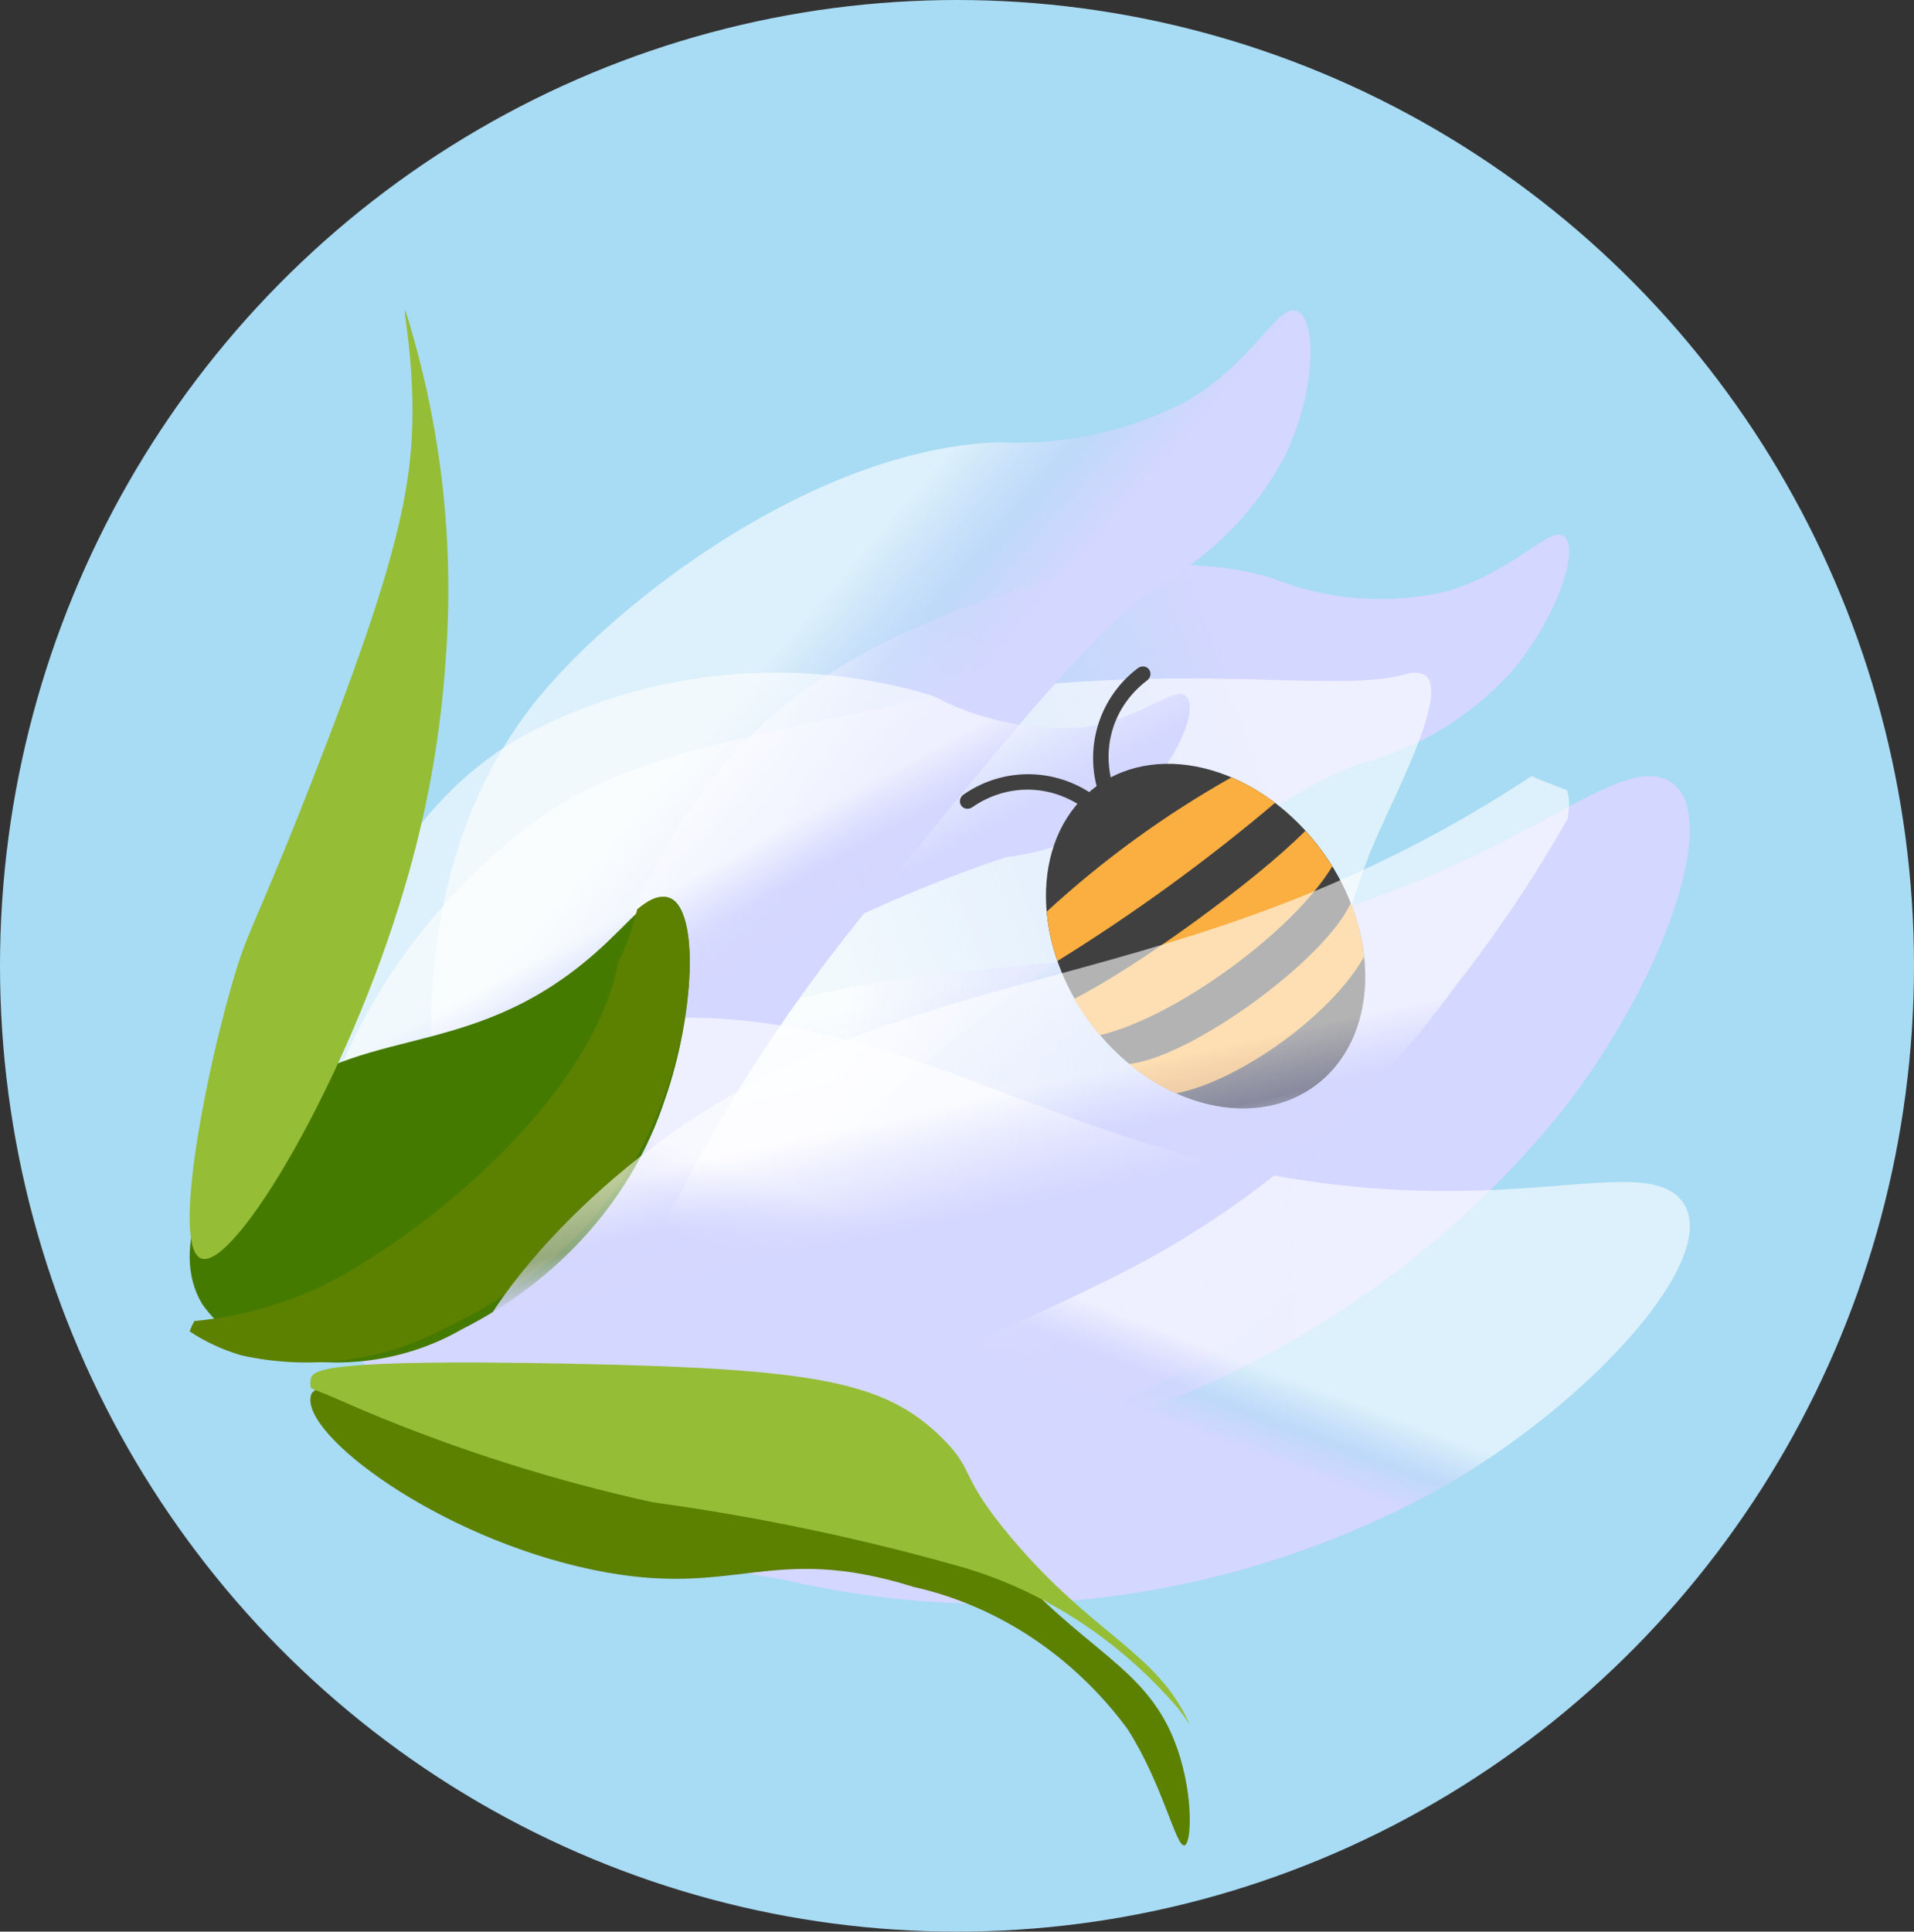 <svg xmlns="http://www.w3.org/2000/svg" xmlns:xlink="http://www.w3.org/1999/xlink" width="111" height="112" viewBox="0 0 111 112">
    <rect x="0" y="0" width="111" height="112" fill="#333333" stroke="none"/>
    <defs>
        <linearGradient id="prefix__a" x1="-6.432%" x2="104.639%" y1="61.987%" y2="27.58%">
            <stop offset="31.96%" stop-color="#FFF" stop-opacity=".6"/>
            <stop offset="53.569%" stop-color="#D4D7FF" stop-opacity=".489"/>
            <stop offset="71.423%" stop-color="#D4D7FF"/>
        </linearGradient>
        <linearGradient id="prefix__b" x1="44.896%" x2="60.387%" y1="25.894%" y2="74.49%">
            <stop offset="31.96%" stop-color="#FFF" stop-opacity=".6"/>
            <stop offset="53.569%" stop-color="#D4D7FF" stop-opacity=".489"/>
            <stop offset="71.423%" stop-color="#D4D7FF"/>
        </linearGradient>
        <linearGradient id="prefix__c" x1="2.512%" x2="96.628%" y1="46.359%" y2="52.369%">
            <stop offset="31.96%" stop-color="#FFF" stop-opacity=".6"/>
            <stop offset="53.569%" stop-color="#D4D7FF" stop-opacity=".489"/>
            <stop offset="71.423%" stop-color="#D4D7FF"/>
        </linearGradient>
        <linearGradient id="prefix__d" x1="30.86%" x2="61.285%" y1="27.666%" y2="56.706%">
            <stop offset="31.96%" stop-color="#FFF" stop-opacity=".6"/>
            <stop offset="53.569%" stop-color="#D4D7FF" stop-opacity=".489"/>
            <stop offset="71.423%" stop-color="#D4D7FF"/>
        </linearGradient>
        <linearGradient id="prefix__e" x1="56.83%" x2="39.464%" y1="39.107%" y2="59.854%">
            <stop offset="31.96%" stop-color="#FFF" stop-opacity=".6"/>
            <stop offset="53.569%" stop-color="#D4D7FF" stop-opacity=".489"/>
            <stop offset="71.423%" stop-color="#D4D7FF"/>
        </linearGradient>
        <linearGradient id="prefix__f" x1="34.422%" x2="56.312%" y1="29.452%" y2="57.211%">
            <stop offset="31.96%" stop-color="#FFF" stop-opacity=".6"/>
            <stop offset="53.569%" stop-color="#D4D7FF" stop-opacity=".489"/>
            <stop offset="71.423%" stop-color="#D4D7FF"/>
        </linearGradient>
        <linearGradient id="prefix__i" x1="44.427%" x2="57.596%" y1="34.269%" y2="70.476%">
            <stop offset="31.96%" stop-color="#FFF" stop-opacity=".6"/>
            <stop offset="53.569%" stop-color="#D4D7FF" stop-opacity=".489"/>
            <stop offset="71.423%" stop-color="#D4D7FF"/>
        </linearGradient>
        <path id="prefix__g" d="M.432.212C.354.302.32.42.34.536l1.84 5.687c.028.173.169.31.349.335.018.003.037.004.055.005h.01c.2-.003.375-.144.405-.34L4.84.563c.022-.117-.01-.235-.09-.325-.078-.09-.193-.14-.314-.14H.72C.613.097.51.137.432.211"/>
    </defs>
    <g fill="none" fill-rule="evenodd" transform="translate(9 9)">
        <ellipse cx="46.5" cy="47" fill="#A8DBF4" stroke="#A8DBF4" stroke-width="9" rx="51" ry="51.5"/>
        <path fill="url(#prefix__a)" fill-rule="nonzero" d="M26.358 69.87c2.994 1.403 6.411-8.803 23.4-21.266 11.119-8.157 16.678-12.235 20.275-13.368 3.27-.873 6.238-2.685 8.567-5.227 2.647-3.062 4.023-7.15 3.126-7.899-.825-.688-2.875 2.032-6.857 3.185-3.386.787-6.92.51-10.156-.793-9.152-2.711-21.535 2.522-27.157 6.582C22.86 41.698 21.869 67.77 26.358 69.871z"/>
        <path fill="url(#prefix__b)" fill-rule="nonzero" d="M10.523 67.641c-4.867-9.445 2.73-22.607 11.479-28.987 4.498-3.28 9.317-4.312 18.954-6.375 16.548-3.544 26.9-.885 31.575-2.187.362-.14.765-.12 1.114.054 1.343.968-1.468 6.388-2.668 9.075-5.69 12.743.313 18.976-5.232 26.566-2.62 3.586-6.31 5.037-13.69 7.94-8.24 4.037-17.53 5.256-26.499 3.476-3.706-.96-11.663-3.023-15.033-9.562z"/>
        <path fill="url(#prefix__c)" fill-rule="nonzero" d="M16.607 69.659c-2.78-5.696 4.484-13.015 11.744-17.126 14.973-8.482 28.31-2.404 48.163-11.916 5.61-2.688 8.846-5.235 10.962-4.484 3.73 1.324.17 11.546-5.877 19.267-8.05 9.99-19.49 16.963-32.337 19.711-7.984 2.403-16.527 2.516-24.577.324-3.32-.95-6.182-2.996-8.078-5.776z"/>
        <path fill="url(#prefix__d)" fill-rule="nonzero" d="M23.632 70.991c3.66.356 3.81-10.22 17.614-27.192 9.034-11.108 13.55-16.663 16.986-18.855 3.178-1.848 5.716-4.474 7.322-7.576 1.769-3.686 1.837-7.925.628-8.337-1.112-.38-2.363 2.8-6.2 5.134-3.336 1.805-7.188 2.668-11.065 2.478-10.65.376-22.026 9.166-26.615 14.723-11.997 14.526-4.157 39.091 1.33 39.625z"/>
        <path fill="url(#prefix__e)" fill-rule="nonzero" d="M27.308 50.176c17.4-1.771 26.837 10.455 49.138 9.86 6.302-.167 10.38-1.272 11.972.452 2.806 3.039-4.981 11.767-13.92 16.832-11.77 6.45-25.285 8.303-38.2 5.237-8.337-1.202-16.162-4.977-22.514-10.861-2.6-2.473-4.295-5.848-4.784-9.526.004-7.032 9.871-11.136 18.308-11.994z"/>
        <path fill="url(#prefix__f)" fill-rule="nonzero" d="M10.787 63.818c2.529 1.49 5.773-6.421 20.743-14.593 5.505-3.548 11.496-6.415 17.818-8.527 2.82-.325 5.454-1.467 7.517-3.26 2.366-2.184 3.672-5.353 2.924-6.066-.688-.657-2.53 1.32-5.985 1.796-3.035.22-6.07-.417-8.7-1.826-7.825-2.374-16.383-1.573-23.523 2.204-12.943 6.933-14.586 28.04-10.794 30.272z"/>
        <path fill="#457A00" fill-rule="nonzero" d="M2.713 66.59c-1.925-3.218.371-7.926 3.06-10.738 5.547-5.802 12.167-2.914 19.735-9.582 2.139-1.884 3.25-3.56 4.274-3.228 1.805.586 1.496 6.814-.215 11.695-1.854 5.68-6.093 10.474-11.808 13.353-3.204 1.842-7.114 2.382-10.779 1.488-1.77-.504-3.283-1.563-4.267-2.987z"/>
        <path fill="#95BD36" fill-rule="nonzero" d="M14.458 42.478c1.283-4.298 2.081-8.712 2.383-13.169.528-6.847-.262-13.728-2.332-20.309-.132.015.36 2.1.41 5.34.074 4.877-.901 9.386-5.867 22.05-3.428 8.742-3.647 8.337-4.646 11.84-1.667 5.847-3.4 15.187-1.722 15.743 1.934.642 8.497-10.368 11.774-21.495z"/>
        <path fill="#5C8000" fill-rule="nonzero" d="M2.268 67.598c-.106.195-.196.395-.268.6.892.595 1.896 1.06 2.971 1.38 3.971.894 8.209.354 11.68-1.488 6.193-2.88 10.787-7.674 12.796-13.353 1.854-4.882 2.189-11.11.233-11.696-.518-.155-1.062.139-1.724.676-.253 1.062-.627 2.102-1.116 3.105-1.381 7.264-9.932 14.783-16.284 18.287-2.496 1.353-5.332 2.205-8.288 2.49z"/>
        <g>
            <g fill="#404041">
                <path d="M7.492 5.99H7.4c-.255-.048-.42-.282-.37-.523v-.001c.633-3.028 3.225-5.2 6.305-5.256.261 0 .473.2.473.446s-.212.446-.473.446c-2.677.056-4.845 1.88-5.4 4.54-.044.209-.237.36-.463.36l.021-.012z" transform="rotate(-36 81.101 -50.674) translate(1)"/>
                <path d="M6.678 5.99c-.225-.002-.418-.152-.463-.36C5.664 2.97 3.492 1.15.82 1.09.557 1.084.35.88.356.634.362.387.58.192.84.198c3.08.064 5.672 2.228 6.304 5.256.05.24-.118.473-.373.52h-.093v.016z" transform="rotate(-36 81.101 -50.674) translate(1)"/>
            </g>
            <g transform="rotate(-36 81.101 -50.674) translate(6 22)">
                <mask id="prefix__h" fill="#fff">
                    <use xlink:href="#prefix__g"/>
                </mask>
                <path d="M.432.212C.354.302.32.42.34.536l1.84 5.687c.028.173.169.31.349.335.018.003.037.004.055.005h.01c.2-.003.375-.144.405-.34L4.84.563c.022-.117-.01-.235-.09-.325-.078-.09-.193-.14-.314-.14H.72C.613.097.51.137.432.211" mask="url(#prefix__h)"/>
            </g>
            <g>
                <path fill="#404041" d="M8.373.34c4.619 0 8.364 4.813 8.364 10.75 0 5.938-3.745 10.751-8.364 10.751-4.62 0-8.364-4.813-8.364-10.75C.008 5.153 3.752.34 8.373.34" transform="rotate(-36 81.101 -50.674) translate(0 4)"/>
                <path fill="#FAAF40" d="M.417 14.459c.266 1.048.672 2.057 1.207 3 3.446 1.598 10.03 1.598 13.476 0 .538-.935.949-1.937 1.22-2.98-3.145 1.803-12.75 1.803-15.895 0l-.008-.02zM.085 9.55C.03 10.06 0 10.576 0 11.09c0 .351 0 .698.043 1.045 4.126 1.73 12.524 1.73 16.651 0 .025-.347.038-.694.038-1.045 0-.515-.028-1.03-.085-1.54-4.046.656-12.507.656-16.575 0h.013zm16.09-2.344c-5.193.383-10.408.383-15.601 0 .281-.94.678-1.84 1.181-2.682 4.398-.51 8.84-.51 13.24 0 .503.842.9 1.742 1.18 2.682z" transform="rotate(-36 81.101 -50.674) translate(0 4)"/>
            </g>
        </g>
        <path fill="url(#prefix__i)" fill-rule="nonzero" d="M31.904 74.317c8.044-2.331 15.88-5.39 23.42-9.144 7.907-3.86 14.796-9.688 20.07-16.98 2.408-3.064 4.59-6.316 6.525-9.73.04-.251.067-.505.08-.76.01-.303-.032-.605-.125-.892-.201-.077-.407-.149-.606-.229-.321-.128-.875-.329-1.448-.582-20.4 13.447-35.923 10.017-51.172 21.66-7.163 5.47-13.9 13.991-10.928 19.34.383-.03.766-.06 1.148-.097 4.409-.463 8.77-1.328 13.036-2.586z"/>
        <path fill="#5C8000" fill-rule="nonzero" d="M23.718 71.068c13.894.275 17.845.989 21.099 4.158 1.98 1.929.925 2.062 3.926 5.64 5.041 6.012 8.835 6.612 10.542 11.551.93 2.692.823 5.464.41 5.58-.494.136-1.256-3.544-3.306-6.745-3.127-4.228-7.514-7.141-12.406-8.24-8.425-2.625-10.264.747-18.619-.995-8.94-1.865-16.902-7.826-16.335-10.092.127-.507.756-1.134 14.69-.857z"/>
        <path fill="#95BD36" fill-rule="nonzero" d="M9.024 70.946c-.037.182-.031.37.016.55 1.37.54 2.567 1.09 3.132 1.325 5.42 2.272 11.008 4.041 16.703 5.29 6.106.833 12.155 2.105 18.107 3.808 4.746 1.431 9.034 4.266 12.386 8.19.22.287.428.587.632.891-1.883-4.241-5.588-5.147-10.41-10.906-3.065-3.66-1.988-3.798-4.01-5.77-3.324-3.243-7.36-3.973-21.552-4.255-14.232-.282-14.874.358-15.004.877z"/>
    </g>
</svg>
